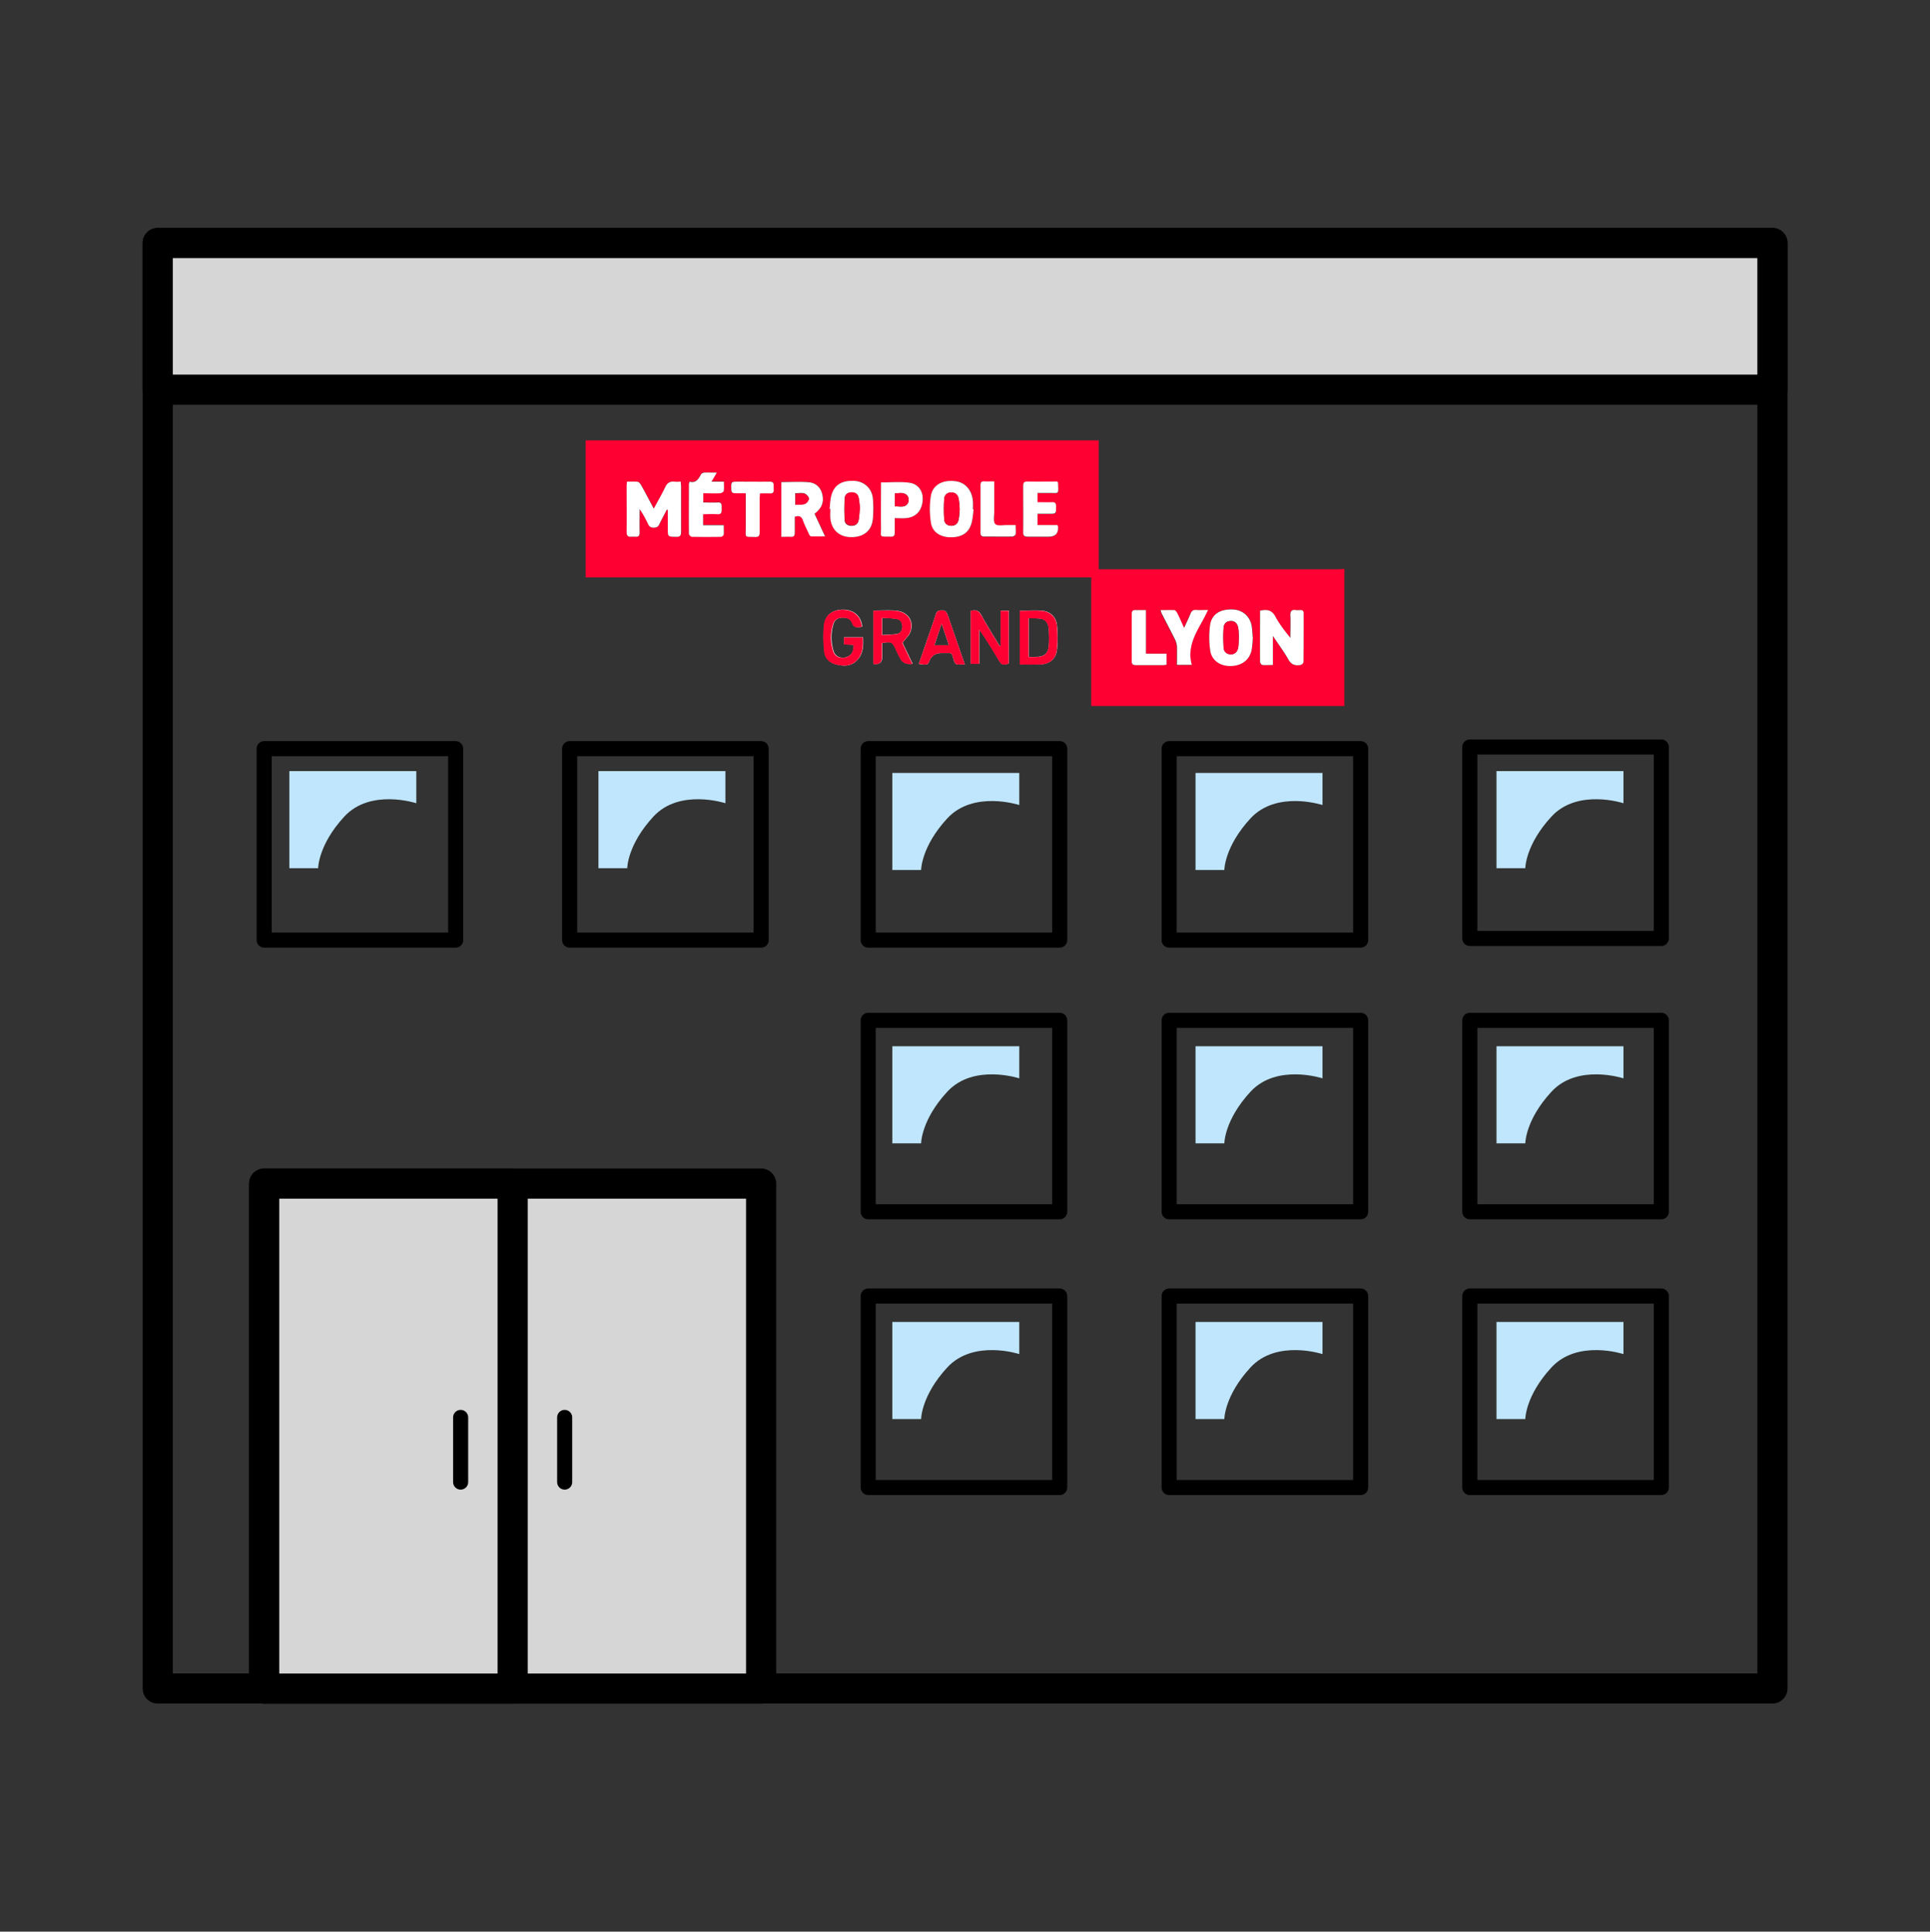 <svg xmlns="http://www.w3.org/2000/svg" id="Calque_1" data-name="Calque 1" viewBox="0 0 128 128.13"><rect x="0" y="0" width="128" height="128.13" fill="#333333" stroke="none"/><defs><style>.cls-1,.cls-2{stroke:#000;stroke-linecap:round;stroke-linejoin:round}.cls-1{fill:none}.cls-4{fill:#fff}.cls-5{fill:#ff0032}.cls-6{fill:#bfe6fc}.cls-2{fill:#d6d6d6;stroke-width:2px}</style></defs><path d="M10.46 16.12h107.09V112H10.46z" style="stroke-width:2px;fill:none;stroke:#000;stroke-linecap:round;stroke-linejoin:round"/><path d="M17.52 78.51h32.96v33.5H17.52z" class="cls-2"/><path d="M17.52 78.51H34v33.5H17.52zM10.46 16.12h107.09v9.73H10.46z" class="cls-2"/><path d="M30.55 94.02v4.29M37.45 94.02v4.29M17.52 49.66h12.7v12.7h-12.7z" class="cls-1"/><path d="M19.19 57.59v-6.44h8.42v2.13s-3.03-1-4.77.88-1.74 3.43-1.74 3.43h-1.91Z" class="cls-6"/><path d="M37.78 49.66h12.7v12.7h-12.7z" class="cls-1"/><path d="M39.69 57.59v-6.44h8.42v2.13s-3.03-1-4.77.88-1.74 3.43-1.74 3.43h-1.91Z" class="cls-6"/><path d="M57.58 49.66h12.7v12.7h-12.7z" class="cls-1"/><path d="M59.18 57.71v-6.44h8.42v2.13s-3.03-1-4.77.88c-1.74 1.88-1.74 3.43-1.74 3.43h-1.91Z" class="cls-6"/><path d="M77.54 49.66h12.7v12.7h-12.7z" class="cls-1"/><path d="M79.29 57.71v-6.44h8.42v2.13s-3.03-1-4.77.88c-1.74 1.88-1.74 3.43-1.74 3.43h-1.91Z" class="cls-6"/><path d="M97.48 49.55h12.7v12.7h-12.7z" class="cls-1"/><path d="M99.25 57.59v-6.44h8.42v2.13s-3.03-1-4.77.88c-1.74 1.88-1.74 3.43-1.74 3.43h-1.91Z" class="cls-6"/><path d="M57.58 67.68h12.7v12.7h-12.7z" class="cls-1"/><path d="M59.18 75.84V69.4h8.42v2.13s-3.03-1-4.77.88c-1.74 1.88-1.74 3.43-1.74 3.43h-1.91Z" class="cls-6"/><path d="M77.54 67.68h12.7v12.7h-12.7z" class="cls-1"/><path d="M79.29 75.84V69.4h8.42v2.13s-3.03-1-4.77.88c-1.74 1.88-1.74 3.43-1.74 3.43h-1.91Z" class="cls-6"/><path d="M97.48 67.68h12.7v12.7h-12.7z" class="cls-1"/><path d="M99.25 75.84V69.4h8.42v2.13s-3.03-1-4.77.88c-1.74 1.88-1.74 3.43-1.74 3.43h-1.91Z" class="cls-6"/><path d="M57.58 85.97h12.7v12.7h-12.7z" class="cls-1"/><path d="M59.18 94.13v-6.44h8.42v2.13s-3.03-1-4.77.88c-1.74 1.88-1.74 3.43-1.74 3.43h-1.91Z" class="cls-6"/><path d="M77.54 85.97h12.7v12.7h-12.7z" class="cls-1"/><path d="M79.29 94.13v-6.44h8.42v2.13s-3.03-1-4.77.88c-1.74 1.88-1.74 3.43-1.74 3.43h-1.91Z" class="cls-6"/><path d="M97.48 85.97h12.7v12.7h-12.7z" class="cls-1"/><path d="M99.25 94.13v-6.44h8.42v2.13s-3.03-1-4.77.88c-1.74 1.88-1.74 3.43-1.74 3.43h-1.91Z" class="cls-6"/><path d="M38.84 38.3v-9.09h34.03v8.55h15.95c.11 0 .23-.02.34-.02v9.09H72.37V38.3H39.25c-.14 0-.27 0-.41.01Zm5.39-4.5s.04.01.07.02v1.25c0 .54 0 .52.55.54.27 0 .33-.09.33-.34-.01-1 0-2 0-3.01 0-.09-.01-.18-.02-.31-.14 0-.27.02-.39 0-.32-.05-.51.07-.65.38-.22.47-.48.91-.75 1.41a70.2 70.2 0 0 0-.84-1.56c-.05-.09-.14-.21-.23-.22-.23-.03-.47-.01-.71-.01 0 .13-.02.21-.02.29v3.04c0 .25.07.35.32.32h.22c.24.03.33-.06.32-.31-.02-.51 0-1.01 0-1.52.23.33.41.66.57 1.01.08.16.18.23.36.22.17 0 .29-.04.37-.21.16-.34.34-.66.51-.99Zm39.33 6.71v3.4c0 .07.1.19.16.2.21.03.43 0 .69 0v-1.93c.38.57.74 1.05 1.03 1.57.2.35.46.42.8.36.08-.01.2-.13.2-.2.01-1.08 0-2.15.01-3.23 0-.16-.07-.22-.23-.21-.09 0-.19.01-.28 0-.29-.04-.38.07-.37.36.02.49 0 .99 0 1.48-.38-.46-.74-.92-1-1.42-.24-.44-.57-.48-1.02-.38Zm-31.73-8.53v3.62c.22 0 .42-.01.61 0 .22.02.29-.08.28-.29-.01-.35 0-.7 0-1.04.3-.09.45-.02.54.24.1.29.24.58.38.86.04.08.1.2.16.2.29.02.58 0 .93 0-.26-.55-.48-1.03-.7-1.5.48-.37.63-.76.52-1.26-.11-.49-.44-.78-.9-.83-.6-.06-1.2-.01-1.81-.01ZM83.1 42.31c-.02-.25-.03-.5-.07-.75-.1-.67-.59-1.11-1.25-1.14-.82-.04-1.39.29-1.51 1-.09.56-.09 1.15 0 1.7.1.68.67 1.07 1.38 1.05.74-.02 1.25-.43 1.38-1.12.04-.24.05-.5.07-.75ZM45.73 31.95c-.02.07-.04.09-.04.12v3.32c0 .07.13.2.2.2.65.02 1.29.01 1.94 0 .06 0 .17-.1.17-.16.02-.19 0-.39 0-.61h-1.37v-.73c.32 0 .63-.02.93 0 .34.03.31-.19.3-.4 0-.2.03-.4-.29-.38-.31.03-.62 0-.93 0v-.61h1.12c.08 0 .22-.09.24-.16.03-.19.01-.39.01-.61h-.82c.12-.21.22-.38.35-.6h-.85c-.07 0-.17.06-.2.12-.16.32-.35.6-.77.48Zm9.3 1.81h.05c0 .21-.02.42 0 .62.07.76.6 1.24 1.37 1.25.84 0 1.38-.43 1.45-1.22.04-.44.04-.9 0-1.34-.06-.67-.57-1.14-1.21-1.17-.85-.05-1.37.27-1.55.99-.07.28-.07.58-.11.86Zm9.55.03h-.04v-.47c-.04-.79-.49-1.32-1.17-1.4-.84-.1-1.5.24-1.62.96-.1.58-.09 1.21 0 1.79.09.62.62.96 1.28.97.76.01 1.23-.28 1.41-.93.08-.3.09-.61.14-.92Zm4.23.31h.76c.48 0 .48 0 .47-.48 0-.21-.06-.3-.28-.29-.31.02-.62 0-.95 0v-.61h.74c.7-.02.65.17.62-.68 0-.02-.02-.03-.05-.08h-1.98c-.22 0-.29.08-.28.29v3.07c0 .24.09.3.31.3.46-.01.92 0 1.38 0q.68 0 .62-.69s-.02-.03-.05-.08h-1.31v-.74Zm-9.47.27c.27 0 .5.01.73 0 .66-.04 1.07-.47 1.13-1.15.05-.61-.27-1.12-.89-1.2-.6-.07-1.22-.02-1.87-.02v2.99c0 .67-.16.6.65.61.21 0 .27-.09.26-.28-.01-.3 0-.6 0-.96Zm19.68 9.74c-.29-1.12.2-2 .7-2.89.03-.05.06-.11.09-.17.09-.17.17-.35.29-.58-.3 0-.54.01-.78 0-.2-.01-.3.06-.38.24-.12.3-.27.6-.43.95-.17-.37-.3-.68-.45-.98-.04-.08-.13-.2-.2-.2-.29-.02-.58 0-.91 0 .05.12.06.2.1.27.29.57.59 1.13.87 1.7.07.15.12.33.12.5.02.38 0 .76 0 1.16h.95ZM49.45 32.72V35c0 .68-.11.59.62.61.24 0 .31-.08.3-.31-.01-.74 0-1.48 0-2.22 0-.11.01-.22.02-.36h.65c.34.02.26-.22.26-.41 0-.19.04-.38-.27-.37-.69.02-1.38 0-2.06 0-.5 0-.49 0-.48.5 0 .21.09.28.28.27.21-.01.41 0 .66 0ZM76 43.36v-2.89h-.7c-.18 0-.24.07-.24.24v3.16c0 .23.11.25.29.25h1.78c.08 0 .16-.02.24-.03v-.73h-1.38ZM65.94 31.95h-.65c-.18 0-.26.05-.26.25v3.16c0 .17.06.25.24.25h1.88c.07 0 .2-.09.21-.16.03-.19 0-.39 0-.6h-.55c-.28-.01-.66.07-.8-.07-.15-.15-.06-.53-.07-.81v-2Z" class="cls-5"/><path d="M62.82 40.74c-.06-.19-.16-.26-.36-.25-.19 0-.32.02-.39.25-.29.89-.61 1.77-.91 2.66-.07.21-.15.42-.22.64.54.08.59.06.68-.16q.22-.56.82-.56h.16c.61 0 .49-.06.66.48.06.2.15.31.37.28.1-.02.21 0 .36 0-.4-1.15-.78-2.24-1.15-3.33Zm-.85 2.06c.16-.47.3-.91.48-1.44.18.53.32.97.48 1.44h-.95Zm-4.74-.53h-1.25v.47l.64.03c.02.46-.16.73-.52.83-.35.09-.7-.05-.81-.4-.19-.61-.19-1.23 0-1.84.08-.25.28-.38.55-.39.29-.01.57.04.68.33.14.38.39.32.66.27-.04-.62-.46-1.05-1.07-1.12-.72-.08-1.33.25-1.43.91-.09.61-.06 1.24 0 1.86.04.41.32.73.74.84.5.14 1 .16 1.41-.25.43-.43.44-.98.41-1.54Zm12.87-.81c-.06-.54-.45-.9-.98-.95-.48-.04-.97 0-1.48 0v3.56c.47 0 .91.01 1.36 0 .6-.02 1.03-.36 1.1-.96.06-.54.06-1.1 0-1.64Zm-.54 1.37c-.04.52-.3.73-.82.74h-.51V41c.28.01.55 0 .82.04.3.05.49.32.51.7.02.36.03.73 0 1.09Zm-9.7-.2c.21-.28.45-.48.53-.73.25-.74-.2-1.35-1.02-1.4-.47-.03-.94 0-1.43 0v3.54q.57.08.57-.45v-.95c.67-.08.67-.08.92.46.08.18.17.35.26.53q.23.49.84.4c-.24-.5-.48-.99-.67-1.4Zm-.37-.58c-.31.05-.63.05-.97.07v-1.14c.34.02.66.02.97.08.25.04.35.24.36.48 0 .26-.11.47-.36.51Zm6.89-1.54v2.32s-.05.01-.08.02c-.41-.68-.83-1.34-1.21-2.04-.18-.33-.39-.37-.7-.29v3.51h.56v-2.28c.47.66.88 1.34 1.28 2.02.2.34.27.36.68.24v-3.5h-.54ZM44.23 33.8c-.17.33-.35.65-.51.99-.08.17-.2.21-.37.21-.18 0-.28-.06-.36-.22-.16-.34-.34-.68-.57-1.01 0 .51-.01 1.01 0 1.52.01.26-.08.34-.32.31h-.22c-.24.03-.32-.07-.32-.32.01-1.01 0-2.03 0-3.04 0-.08.01-.16.02-.29.24 0 .48-.02.71.01.09.01.18.13.23.22.28.5.54 1 .84 1.56.27-.5.53-.95.75-1.41.14-.3.33-.42.65-.38.12.02.24 0 .39 0 0 .13.02.22.02.31v3.01c0 .26-.07.35-.33.34-.55-.01-.55 0-.55-.54v-1.25c-.02 0-.04-.01-.07-.02ZM83.56 40.51c.46-.1.78-.06 1.02.38.27.5.62.96 1 1.42 0-.49.02-.99 0-1.48-.01-.29.08-.41.37-.36.09.01.19 0 .28 0 .16-.01.23.05.23.21 0 1.08 0 2.15-.01 3.23 0 .07-.12.19-.2.2-.34.06-.6-.01-.8-.36-.29-.52-.65-.99-1.03-1.57v1.93c-.26 0-.48.02-.69 0-.06 0-.16-.13-.16-.2-.01-1.13 0-2.25 0-3.4ZM51.83 31.98c.61 0 1.22-.04 1.81.01.46.04.8.34.9.83.11.5-.04.89-.52 1.26.22.47.44.95.7 1.5-.34 0-.64.01-.93 0-.06 0-.13-.12-.16-.2-.13-.28-.27-.56-.38-.86-.09-.26-.25-.34-.54-.24v1.04c0 .21-.06.31-.28.29-.19-.01-.39 0-.61 0v-3.62Zm.91.75v.74c.23-.01.45.01.64-.06.12-.04.27-.23.26-.35 0-.12-.17-.29-.3-.33-.18-.06-.39-.01-.61-.01ZM83.09 42.31c-.02.25-.03.5-.07.75-.12.69-.64 1.1-1.38 1.12-.71.02-1.29-.37-1.38-1.05a6.05 6.05 0 0 1 0-1.7c.12-.71.69-1.04 1.51-1 .66.03 1.15.47 1.25 1.14.04.25.04.5.07.75Zm-.93-.04c-.01-.19 0-.41-.04-.62-.05-.25-.17-.45-.47-.46-.31 0-.48.17-.5.45a9.4 9.4 0 0 0 0 1.3c.02.28.2.46.49.46.27 0 .45-.19.49-.51.02-.2.02-.4.03-.63ZM45.72 31.95c.42.12.6-.16.77-.48.03-.06.13-.11.2-.12.26-.01.52 0 .85 0-.13.22-.23.39-.35.6h.82c0 .23.02.42-.01.61-.01.07-.15.15-.24.16-.36.02-.73 0-1.12 0v.61c.31 0 .62.02.93 0 .32-.03.29.17.29.38s.03.43-.3.4c-.3-.02-.6 0-.93 0v.73H48c0 .22.01.42 0 .61 0 .06-.11.15-.17.16-.65.01-1.29.01-1.94 0-.07 0-.2-.13-.2-.2-.01-1.11 0-2.21 0-3.32 0-.03.02-.06.04-.12ZM55.02 33.75c.03-.29.04-.58.11-.86.18-.72.7-1.04 1.55-.99.64.04 1.15.5 1.21 1.17.04.44.04.9 0 1.34-.07.79-.61 1.23-1.45 1.22-.77 0-1.3-.49-1.37-1.25-.02-.21 0-.42 0-.62h-.05Zm2.01 0c-.03-.24-.03-.49-.09-.73-.05-.24-.22-.36-.48-.35-.25 0-.42.15-.44.37-.03.49-.03.99 0 1.49.02.22.2.35.45.35.26 0 .42-.12.47-.36.05-.24.05-.49.08-.75ZM64.57 33.79c-.04.31-.05.62-.14.92-.18.65-.66.94-1.41.93-.66-.01-1.19-.35-1.28-.97-.09-.59-.1-1.21 0-1.79.12-.72.79-1.07 1.62-.96.68.08 1.13.62 1.17 1.4v.47h.04Zm-.92-.02c-.02-.23-.03-.46-.07-.68-.05-.26-.2-.42-.5-.42-.28 0-.44.18-.46.42-.03.45-.03.91 0 1.37.02.24.18.41.46.42.29 0 .45-.16.5-.42.05-.22.05-.45.07-.68ZM68.81 34.09v.74h1.31s.05.07.05.08q.06.69-.62.69h-1.38c-.22 0-.32-.06-.31-.3.01-1.02 0-2.05 0-3.07 0-.21.06-.29.28-.29.67.01 1.33 0 1.98 0 .03.05.05.07.05.08.03.85.07.66-.62.68h-.74v.61c.33 0 .64.01.95 0 .23-.01.28.08.28.29 0 .48 0 .48-.47.48h-.76ZM59.34 34.36v.96c0 .19-.05.29-.26.28-.81-.01-.64.06-.65-.61-.01-.89 0-1.78 0-2.66V32c.65 0 1.27-.06 1.87.02.62.08.95.59.89 1.2-.06.68-.47 1.11-1.13 1.15-.23.02-.46 0-.73 0Zm.01-.77c.33-.01.68.12.87-.23.06-.12.05-.36-.03-.46-.22-.28-.53-.18-.84-.17v.86ZM79.01 44.1h-.95c0-.4.01-.78 0-1.16 0-.17-.05-.35-.12-.5-.28-.57-.58-1.13-.87-1.7-.04-.07-.06-.15-.1-.27.33 0 .62-.01.91 0 .07 0 .16.12.2.2.15.3.28.6.45.98.16-.35.31-.65.43-.95.07-.18.18-.26.38-.24.24.02.47 0 .78 0-.11.23-.2.41-.29.58-.03.06-.06.11-.09.17-.5.88-1 1.77-.7 2.89ZM49.44 32.72h-.66c-.2 0-.28-.06-.28-.27-.01-.5-.02-.5.48-.5.69 0 1.38.01 2.06 0 .31 0 .27.18.27.37 0 .18.07.43-.26.41-.21-.01-.41 0-.65 0 0 .14-.02.25-.02.36v2.22c0 .23-.07.32-.3.31-.73-.02-.62.07-.62-.61v-2.28ZM75.99 43.36h1.38v.73c-.08.01-.16.03-.24.03h-1.78c-.18 0-.29-.03-.29-.25v-3.16c0-.17.06-.25.24-.24h.7v2.89ZM65.94 31.95v2c0 .28-.08.66.07.81.14.15.53.06.8.07h.55c0 .22.02.41 0 .6 0 .06-.13.15-.21.16-.63.01-1.25 0-1.88 0-.17 0-.24-.07-.24-.25v-3.16c0-.2.07-.26.26-.25.2.01.4 0 .65 0Z" class="cls-4"/><path d="M66.36 42.84v-2.32h.54v3.5c-.41.13-.48.1-.68-.24-.41-.68-.81-1.35-1.28-2.02v2.28h-.56v-3.52c.31-.08.52-.04.7.29.38.69.8 1.36 1.21 2.04.03 0 .05-.01.08-.02ZM59.84 42.64c.21-.28.45-.48.53-.73.25-.74-.2-1.35-1.02-1.4-.47-.03-.94 0-1.43 0v3.54q.57.08.57-.45v-.95c.67-.08.67-.08.92.46.08.18.17.35.26.53q.23.49.84.4c-.24-.5-.48-.99-.67-1.4Zm-.37-.58c-.31.05-.63.05-.97.07v-1.14c.34.02.66.02.97.08.25.04.35.24.36.48 0 .26-.11.47-.36.51ZM70.09 41.47c-.06-.54-.45-.9-.98-.95-.48-.04-.97 0-1.48 0v3.56c.47 0 .91.01 1.36 0 .6-.02 1.03-.36 1.1-.96.06-.54.06-1.1 0-1.64Zm-.54 1.37c-.04.52-.3.73-.82.74h-.51v-2.57c.28.01.55 0 .82.04.3.05.49.32.51.7.02.36.03.73 0 1.09ZM56.61 42.78c-.2 0-.41-.02-.64-.03v-.47h1.25c.03.56.02 1.11-.41 1.54-.4.4-.91.38-1.41.25-.42-.11-.71-.43-.75-.84-.06-.62-.08-1.25 0-1.86.1-.66.72-.99 1.43-.91.62.07 1.04.5 1.07 1.12-.28.05-.53.11-.66-.27-.11-.29-.39-.34-.68-.33-.27.01-.47.14-.55.39-.2.61-.2 1.23 0 1.84.11.35.46.49.82.4.36-.09.54-.37.52-.83ZM62.82 40.74c-.06-.19-.16-.26-.36-.25-.19 0-.32.02-.39.25-.29.89-.61 1.77-.91 2.66-.07.21-.15.42-.22.64.54.08.59.06.68-.16q.22-.56.82-.56h.16c.61 0 .49-.06.66.48.06.2.15.31.37.28.1-.02.21 0 .36 0-.4-1.15-.78-2.24-1.15-3.33Zm-.85 2.06c.16-.47.3-.91.48-1.44.18.53.32.97.48 1.44h-.95ZM52.74 32.74c.22 0 .43-.04.61.01.13.04.29.21.3.33 0 .11-.14.3-.26.35-.19.07-.41.04-.64.06v-.74ZM82.16 42.27c-.01.23 0 .43-.03.63-.04.32-.23.51-.49.51-.3 0-.48-.18-.49-.46-.02-.43-.03-.87 0-1.3.02-.28.19-.45.5-.45.3 0 .42.21.47.46.04.21.03.44.04.62ZM57.03 33.75c-.03.26-.03.51-.08.75s-.21.37-.47.36c-.25 0-.43-.13-.45-.35-.03-.49-.03-.99 0-1.49.01-.22.19-.36.44-.37.26 0 .43.11.48.35.05.24.06.49.09.73ZM63.65 33.77c-.02.23-.03.46-.07.68-.05.26-.2.42-.5.42-.28 0-.45-.18-.46-.42-.03-.45-.03-.91 0-1.37.02-.24.18-.41.46-.42.3 0 .45.16.5.42.05.22.05.45.07.68ZM59.35 33.59v-.86c.3-.01.62-.11.84.17.08.1.09.34.03.46-.19.35-.54.21-.87.23Z" class="cls-5"/></svg>